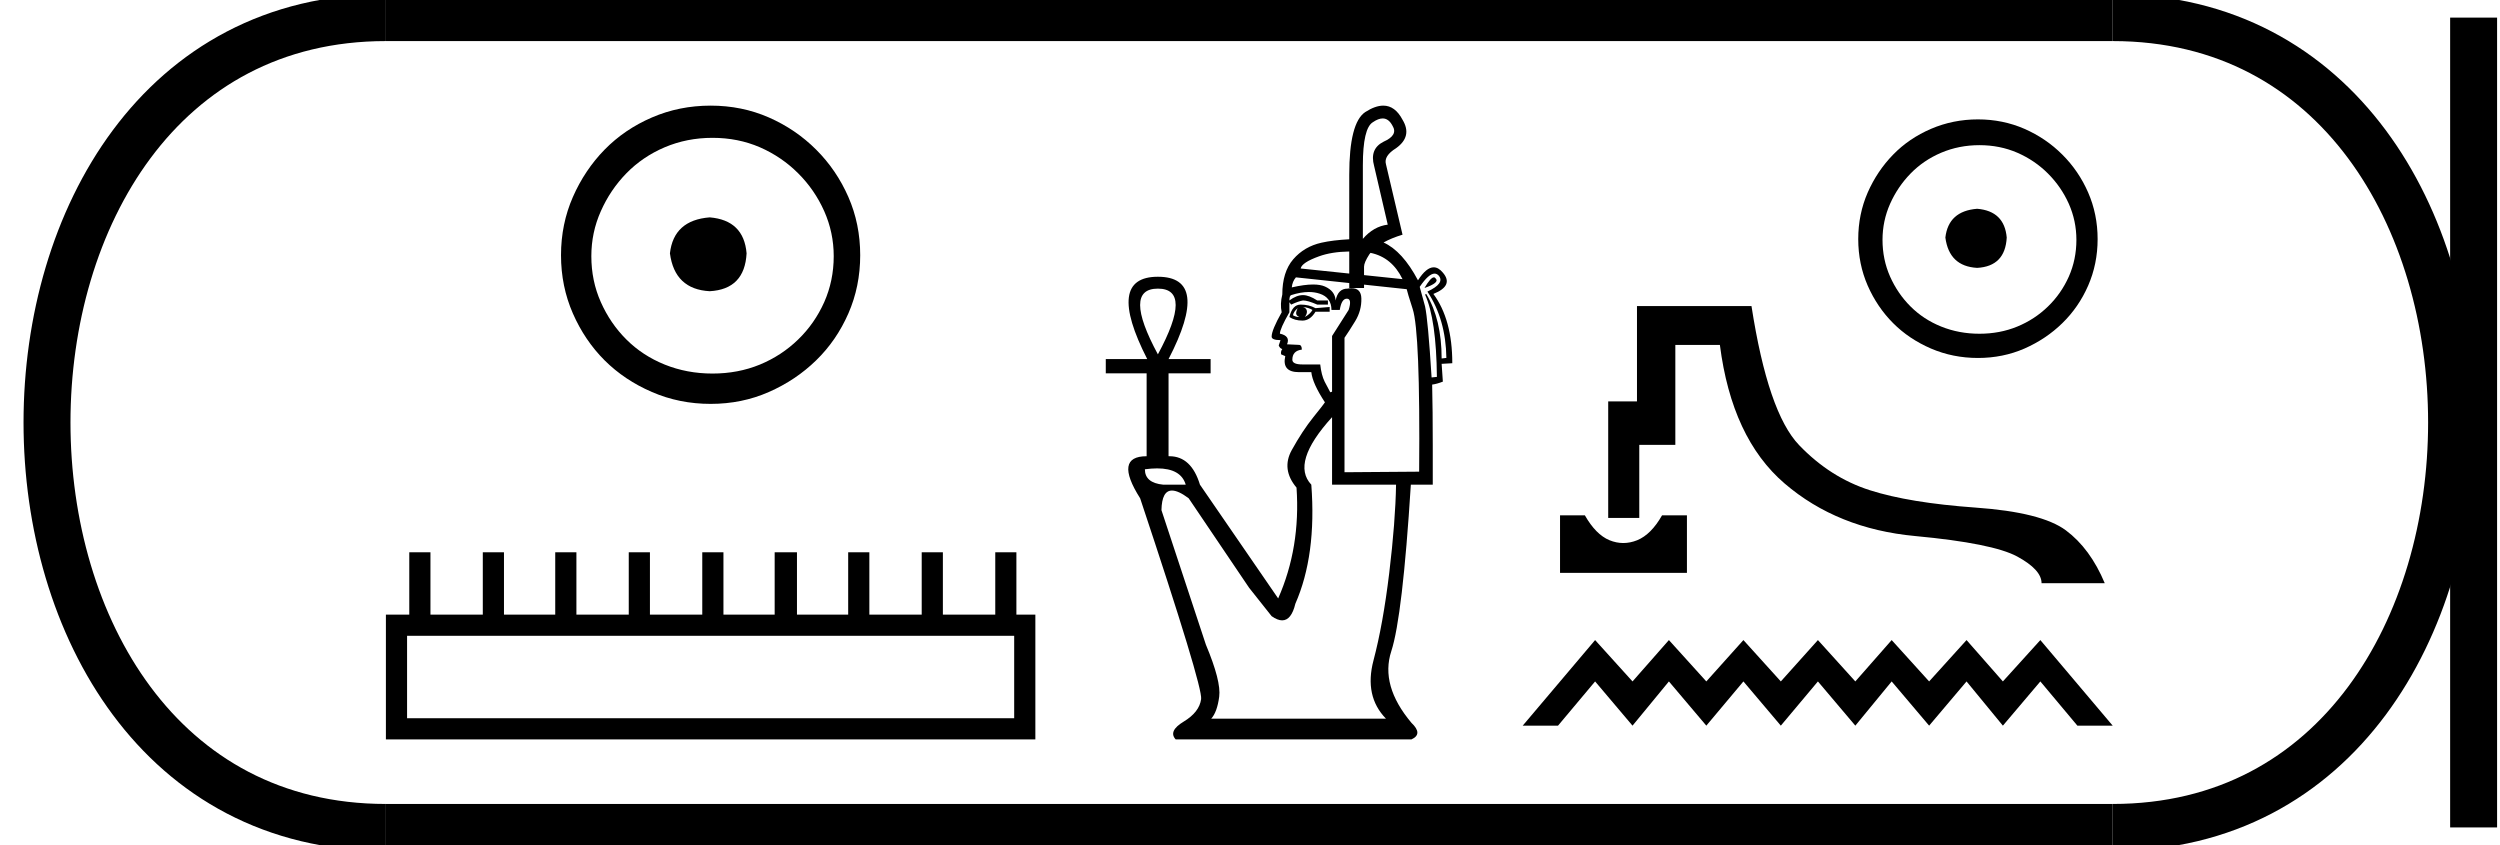 <?xml version='1.0' encoding='UTF-8' standalone='yes'?><svg xmlns='http://www.w3.org/2000/svg' xmlns:xlink='http://www.w3.org/1999/xlink' width='53.252' height='18.0' ><path d='M 15.117 4.63 C 14.606 4.67 14.323 4.925 14.27 5.396 C 14.337 5.907 14.619 6.176 15.117 6.203 C 15.614 6.176 15.876 5.907 15.903 5.396 C 15.863 4.925 15.601 4.67 15.117 4.63 ZM 15.177 2.936 C 15.54 2.936 15.876 3.003 16.186 3.137 C 16.495 3.272 16.767 3.457 17.002 3.692 C 17.238 3.927 17.422 4.196 17.557 4.499 C 17.691 4.801 17.759 5.12 17.759 5.457 C 17.759 5.806 17.691 6.132 17.557 6.435 C 17.422 6.737 17.238 7.003 17.002 7.231 C 16.767 7.46 16.495 7.638 16.186 7.766 C 15.876 7.893 15.54 7.957 15.177 7.957 C 14.814 7.957 14.475 7.893 14.159 7.766 C 13.843 7.638 13.571 7.46 13.342 7.231 C 13.113 7.003 12.932 6.737 12.798 6.435 C 12.663 6.132 12.596 5.806 12.596 5.457 C 12.596 5.12 12.663 4.801 12.798 4.499 C 12.932 4.196 13.113 3.927 13.342 3.692 C 13.571 3.457 13.843 3.272 14.159 3.137 C 14.475 3.003 14.814 2.936 15.177 2.936 ZM 15.137 2.25 C 14.693 2.25 14.276 2.334 13.887 2.502 C 13.497 2.67 13.161 2.899 12.878 3.188 C 12.596 3.477 12.371 3.813 12.203 4.196 C 12.035 4.579 11.95 4.993 11.95 5.436 C 11.95 5.88 12.035 6.293 12.203 6.677 C 12.371 7.06 12.596 7.393 12.878 7.675 C 13.161 7.957 13.497 8.182 13.887 8.35 C 14.276 8.519 14.693 8.603 15.137 8.603 C 15.581 8.603 15.994 8.519 16.377 8.35 C 16.76 8.182 17.096 7.957 17.385 7.675 C 17.675 7.393 17.903 7.06 18.071 6.677 C 18.239 6.293 18.323 5.88 18.323 5.436 C 18.323 4.993 18.239 4.579 18.071 4.196 C 17.903 3.813 17.675 3.477 17.385 3.188 C 17.096 2.899 16.76 2.67 16.377 2.502 C 15.994 2.334 15.581 2.25 15.137 2.25 Z' style='fill:#000000;stroke:none' /><path d='M 21.603 13.543 L 21.603 15.299 L 8.671 15.299 L 8.671 13.543 ZM 8.718 11.764 L 8.718 13.092 L 8.22 13.092 L 8.22 15.75 L 22.054 15.75 L 22.054 13.092 L 21.65 13.092 L 21.65 11.764 L 21.2 11.764 L 21.2 13.092 L 20.084 13.092 L 20.084 11.764 L 19.633 11.764 L 19.633 13.092 L 18.518 13.092 L 18.518 11.764 L 18.067 11.764 L 18.067 13.092 L 16.976 13.092 L 16.976 11.764 L 16.501 11.764 L 16.501 13.092 L 15.41 13.092 L 15.41 11.764 L 14.959 11.764 L 14.959 13.092 L 13.844 13.092 L 13.844 11.764 L 13.393 11.764 L 13.393 13.092 L 12.278 13.092 L 12.278 11.764 L 11.827 11.764 L 11.827 13.092 L 10.735 13.092 L 10.735 11.764 L 10.284 11.764 L 10.284 13.092 L 9.169 13.092 L 9.169 11.764 Z' style='fill:#000000;stroke:none' /><path d='M 29.452 2.523 Q 29.58 2.523 29.661 2.678 Q 29.787 2.879 29.472 3.018 Q 29.169 3.17 29.27 3.536 L 29.56 4.785 Q 29.257 4.823 29.03 5.088 L 29.03 3.523 Q 29.03 2.728 29.245 2.602 Q 29.36 2.523 29.452 2.523 ZM 28.74 5.357 L 28.74 5.827 L 28.74 5.827 L 27.705 5.719 Q 27.73 5.592 28.096 5.46 Q 28.363 5.363 28.74 5.357 ZM 29.193 5.386 Q 29.648 5.48 29.875 5.946 L 29.055 5.86 L 29.055 5.86 L 29.055 5.681 Q 29.055 5.592 29.169 5.416 Q 29.18 5.401 29.193 5.386 ZM 30.543 5.908 Q 30.475 5.908 30.342 6.135 Q 30.67 6.021 30.582 5.933 Q 30.566 5.908 30.543 5.908 ZM 27.642 6.564 Q 27.604 6.64 27.61 6.684 Q 27.617 6.728 27.68 6.753 Q 27.604 6.753 27.541 6.715 Q 27.554 6.64 27.642 6.564 ZM 27.756 6.539 Q 27.869 6.551 27.957 6.602 Q 27.907 6.69 27.793 6.753 Q 27.844 6.69 27.838 6.627 Q 27.831 6.564 27.756 6.539 ZM 27.705 6.488 Q 27.528 6.488 27.465 6.753 Q 27.579 6.829 27.743 6.829 Q 27.907 6.829 28.021 6.64 L 28.323 6.64 L 28.323 6.539 L 28.021 6.564 Q 27.882 6.488 27.705 6.488 ZM 24.664 6.148 Q 25.421 6.148 24.664 7.548 Q 23.907 6.148 24.664 6.148 ZM 30.558 5.828 Q 30.606 5.828 30.645 5.87 Q 30.784 6.034 30.405 6.211 Q 30.797 6.804 30.809 7.624 L 30.708 7.636 Q 30.708 6.804 30.38 6.261 L 30.355 6.274 Q 30.595 6.804 30.607 8.028 L 30.494 8.04 Q 30.418 6.816 30.355 6.526 L 30.241 6.11 Q 30.432 5.828 30.558 5.828 ZM 27.88 6.22 Q 28.003 6.22 28.109 6.255 Q 28.361 6.337 28.361 6.602 L 28.538 6.602 Q 28.576 6.362 28.689 6.362 Q 28.803 6.362 28.727 6.602 L 28.374 7.157 L 28.374 8.343 L 28.336 8.356 Q 28.286 8.267 28.216 8.129 Q 28.147 7.99 28.122 7.763 L 27.743 7.763 Q 27.528 7.763 27.528 7.662 Q 27.528 7.472 27.73 7.447 Q 27.73 7.346 27.667 7.346 L 27.415 7.334 Q 27.491 7.157 27.263 7.107 Q 27.263 7.006 27.465 6.652 L 27.465 6.438 L 27.503 6.488 Q 27.667 6.413 27.756 6.4 Q 27.857 6.4 28.058 6.488 L 28.286 6.488 L 28.286 6.4 L 28.058 6.4 Q 27.882 6.286 27.756 6.286 Q 27.617 6.286 27.465 6.4 Q 27.465 6.299 27.503 6.286 Q 27.708 6.22 27.88 6.22 ZM 27.604 5.908 L 28.74 6.029 L 28.74 6.135 L 29.055 6.135 L 29.055 6.063 L 29.055 6.063 L 29.964 6.16 Q 29.976 6.223 30.09 6.577 Q 30.254 7.069 30.229 10.047 L 28.639 10.059 L 28.639 7.195 Q 28.727 7.069 28.866 6.842 Q 29.005 6.614 28.998 6.356 Q 28.993 6.139 28.789 6.139 Q 28.749 6.139 28.702 6.148 Q 28.5 6.148 28.45 6.4 Q 28.437 6.198 28.222 6.103 Q 28.125 6.06 27.97 6.06 Q 27.784 6.06 27.516 6.122 Q 27.528 5.996 27.604 5.908 ZM 24.648 9.977 Q 25.155 9.977 25.257 10.324 L 24.778 10.324 Q 24.387 10.286 24.387 9.996 Q 24.528 9.977 24.648 9.977 ZM 28.374 8.886 L 28.374 10.324 L 29.737 10.324 Q 29.724 11.106 29.592 12.204 Q 29.459 13.302 29.257 14.065 Q 29.055 14.829 29.522 15.308 L 25.8 15.308 Q 25.926 15.17 25.97 14.841 Q 26.014 14.513 25.686 13.731 L 24.74 10.867 Q 24.748 10.449 24.964 10.449 Q 25.101 10.449 25.32 10.614 L 26.607 12.52 L 27.087 13.125 Q 27.213 13.214 27.311 13.214 Q 27.507 13.214 27.592 12.86 Q 28.046 11.826 27.932 10.324 Q 27.491 9.857 28.374 8.886 ZM 29.465 2.25 Q 29.294 2.25 29.081 2.387 Q 28.74 2.614 28.74 3.725 L 28.74 5.097 L 28.74 5.097 Q 28.39 5.115 28.147 5.17 Q 27.781 5.252 27.547 5.523 Q 27.314 5.794 27.314 6.274 Q 27.263 6.476 27.301 6.652 Q 27.087 7.031 27.087 7.17 Q 27.087 7.245 27.276 7.245 L 27.238 7.359 Q 27.263 7.422 27.314 7.435 Q 27.276 7.485 27.289 7.548 L 27.377 7.586 Q 27.301 7.927 27.667 7.927 L 27.932 7.927 Q 27.957 8.166 28.222 8.57 Q 28.21 8.595 27.976 8.886 Q 27.743 9.176 27.516 9.586 Q 27.289 9.996 27.617 10.387 Q 27.705 11.662 27.226 12.747 L 25.56 10.324 Q 25.375 9.718 24.91 9.718 Q 24.901 9.718 24.891 9.718 L 24.891 7.952 L 25.787 7.952 L 25.787 7.649 L 24.891 7.649 Q 25.8 5.895 24.664 5.895 Q 23.541 5.895 24.437 7.649 L 23.554 7.649 L 23.554 7.952 L 24.424 7.952 L 24.424 9.718 Q 23.718 9.718 24.286 10.614 Q 25.623 14.627 25.585 14.892 Q 25.547 15.17 25.213 15.371 Q 24.879 15.573 25.043 15.75 L 30.065 15.75 Q 30.317 15.636 30.065 15.397 Q 29.396 14.602 29.636 13.87 Q 29.875 13.138 30.052 10.324 L 30.519 10.324 L 30.519 9.491 Q 30.519 8.734 30.506 8.192 Q 30.607 8.179 30.734 8.129 L 30.708 7.75 L 30.935 7.737 Q 30.935 6.804 30.532 6.261 Q 30.973 6.084 30.734 5.807 Q 30.64 5.694 30.539 5.694 Q 30.381 5.694 30.204 5.971 Q 29.875 5.349 29.471 5.165 L 29.471 5.165 Q 29.64 5.07 29.875 4.999 L 29.522 3.498 Q 29.472 3.321 29.737 3.157 Q 30.09 2.905 29.875 2.551 Q 29.717 2.25 29.465 2.25 Z' style='fill:#000000;stroke:none' /><path d='M 33.23 10.977 L 33.23 12.202 L 35.933 12.202 L 35.933 10.977 L 35.403 10.977 C 35.249 11.249 35.072 11.426 34.874 11.507 C 34.774 11.547 34.675 11.567 34.577 11.567 C 34.479 11.567 34.381 11.547 34.283 11.507 C 34.088 11.426 33.914 11.249 33.759 10.977 ZM 34.869 6.519 L 34.869 8.55 L 34.256 8.55 L 34.256 11.032 L 34.918 11.032 L 34.918 9.476 L 35.686 9.476 L 35.686 7.347 L 36.635 7.347 C 36.804 8.671 37.263 9.655 38.014 10.299 C 38.764 10.942 39.691 11.315 40.794 11.418 C 41.898 11.521 42.622 11.667 42.968 11.854 C 43.314 12.042 43.487 12.231 43.487 12.423 L 44.833 12.423 C 44.627 11.93 44.351 11.555 44.005 11.297 C 43.659 11.04 43.018 10.878 42.08 10.812 C 41.142 10.745 40.392 10.622 39.829 10.442 C 39.266 10.262 38.764 9.942 38.323 9.482 C 37.881 9.022 37.543 8.035 37.308 6.519 Z' style='fill:#000000;stroke:none' /><path d='M 33.977 13.634 L 32.435 15.457 L 33.187 15.457 L 33.977 14.515 L 34.774 15.457 L 35.549 14.515 L 36.346 15.457 L 37.136 14.515 L 37.933 15.457 L 38.723 14.515 L 39.52 15.457 L 40.294 14.515 L 41.092 15.457 L 41.889 14.515 L 42.663 15.457 L 43.461 14.515 L 44.25 15.457 L 45.002 15.457 L 43.461 13.634 L 42.663 14.515 L 41.889 13.634 L 41.092 14.515 L 40.294 13.634 L 39.52 14.515 L 38.723 13.634 L 37.933 14.515 L 37.136 13.634 L 36.346 14.515 L 35.549 13.634 L 34.774 14.515 L 33.977 13.634 Z' style='fill:#000000;stroke:none' /><path d='M 42.115 4.447 C 41.707 4.479 41.481 4.684 41.438 5.06 C 41.492 5.469 41.717 5.684 42.115 5.706 C 42.513 5.684 42.723 5.469 42.745 5.06 C 42.712 4.684 42.503 4.479 42.115 4.447 ZM 42.164 3.092 C 42.454 3.092 42.723 3.146 42.97 3.253 C 43.218 3.361 43.436 3.509 43.624 3.697 C 43.812 3.885 43.96 4.1 44.068 4.342 C 44.175 4.584 44.229 4.84 44.229 5.109 C 44.229 5.388 44.175 5.649 44.068 5.891 C 43.96 6.133 43.812 6.346 43.624 6.528 C 43.436 6.711 43.218 6.854 42.97 6.956 C 42.723 7.058 42.454 7.109 42.164 7.109 C 41.873 7.109 41.602 7.058 41.349 6.956 C 41.096 6.854 40.879 6.711 40.696 6.528 C 40.513 6.346 40.368 6.133 40.26 5.891 C 40.153 5.649 40.099 5.388 40.099 5.109 C 40.099 4.84 40.153 4.584 40.26 4.342 C 40.368 4.1 40.513 3.885 40.696 3.697 C 40.879 3.509 41.096 3.361 41.349 3.253 C 41.602 3.146 41.873 3.092 42.164 3.092 ZM 42.132 2.543 C 41.777 2.543 41.443 2.611 41.131 2.745 C 40.819 2.88 40.55 3.062 40.325 3.294 C 40.099 3.525 39.919 3.794 39.784 4.1 C 39.65 4.407 39.582 4.738 39.582 5.093 C 39.582 5.447 39.65 5.778 39.784 6.085 C 39.919 6.391 40.099 6.657 40.325 6.883 C 40.55 7.109 40.819 7.289 41.131 7.424 C 41.443 7.558 41.777 7.625 42.132 7.625 C 42.486 7.625 42.817 7.558 43.124 7.424 C 43.43 7.289 43.699 7.109 43.93 6.883 C 44.162 6.657 44.345 6.391 44.479 6.085 C 44.613 5.778 44.681 5.447 44.681 5.093 C 44.681 4.738 44.613 4.407 44.479 4.1 C 44.345 3.794 44.162 3.525 43.93 3.294 C 43.699 3.062 43.43 2.88 43.124 2.745 C 42.817 2.611 42.486 2.543 42.132 2.543 Z' style='fill:#000000;stroke:none' /><path d='M 8.22 0.375 C -1.405 0.375 -1.405 17.625 8.22 17.625 ' style='fill:none;stroke:#000000;stroke-width:1' /><path d='M 8.22 0.375 L 45.002 0.375 ' style='fill:none;stroke:#000000;stroke-width:1' /><path d='M 8.22 17.625 L 45.002 17.625 ' style='fill:none;stroke:#000000;stroke-width:1' /><path d='M 52.69 0.375 L 52.69 17.625 ' style='fill:none;stroke:#000000;stroke-width:1' /><path d='M 45.002 0.375 C 54.627 0.375 54.627 17.625 45.002 17.625 ' style='fill:none;stroke:#000000;stroke-width:1' /></svg>
